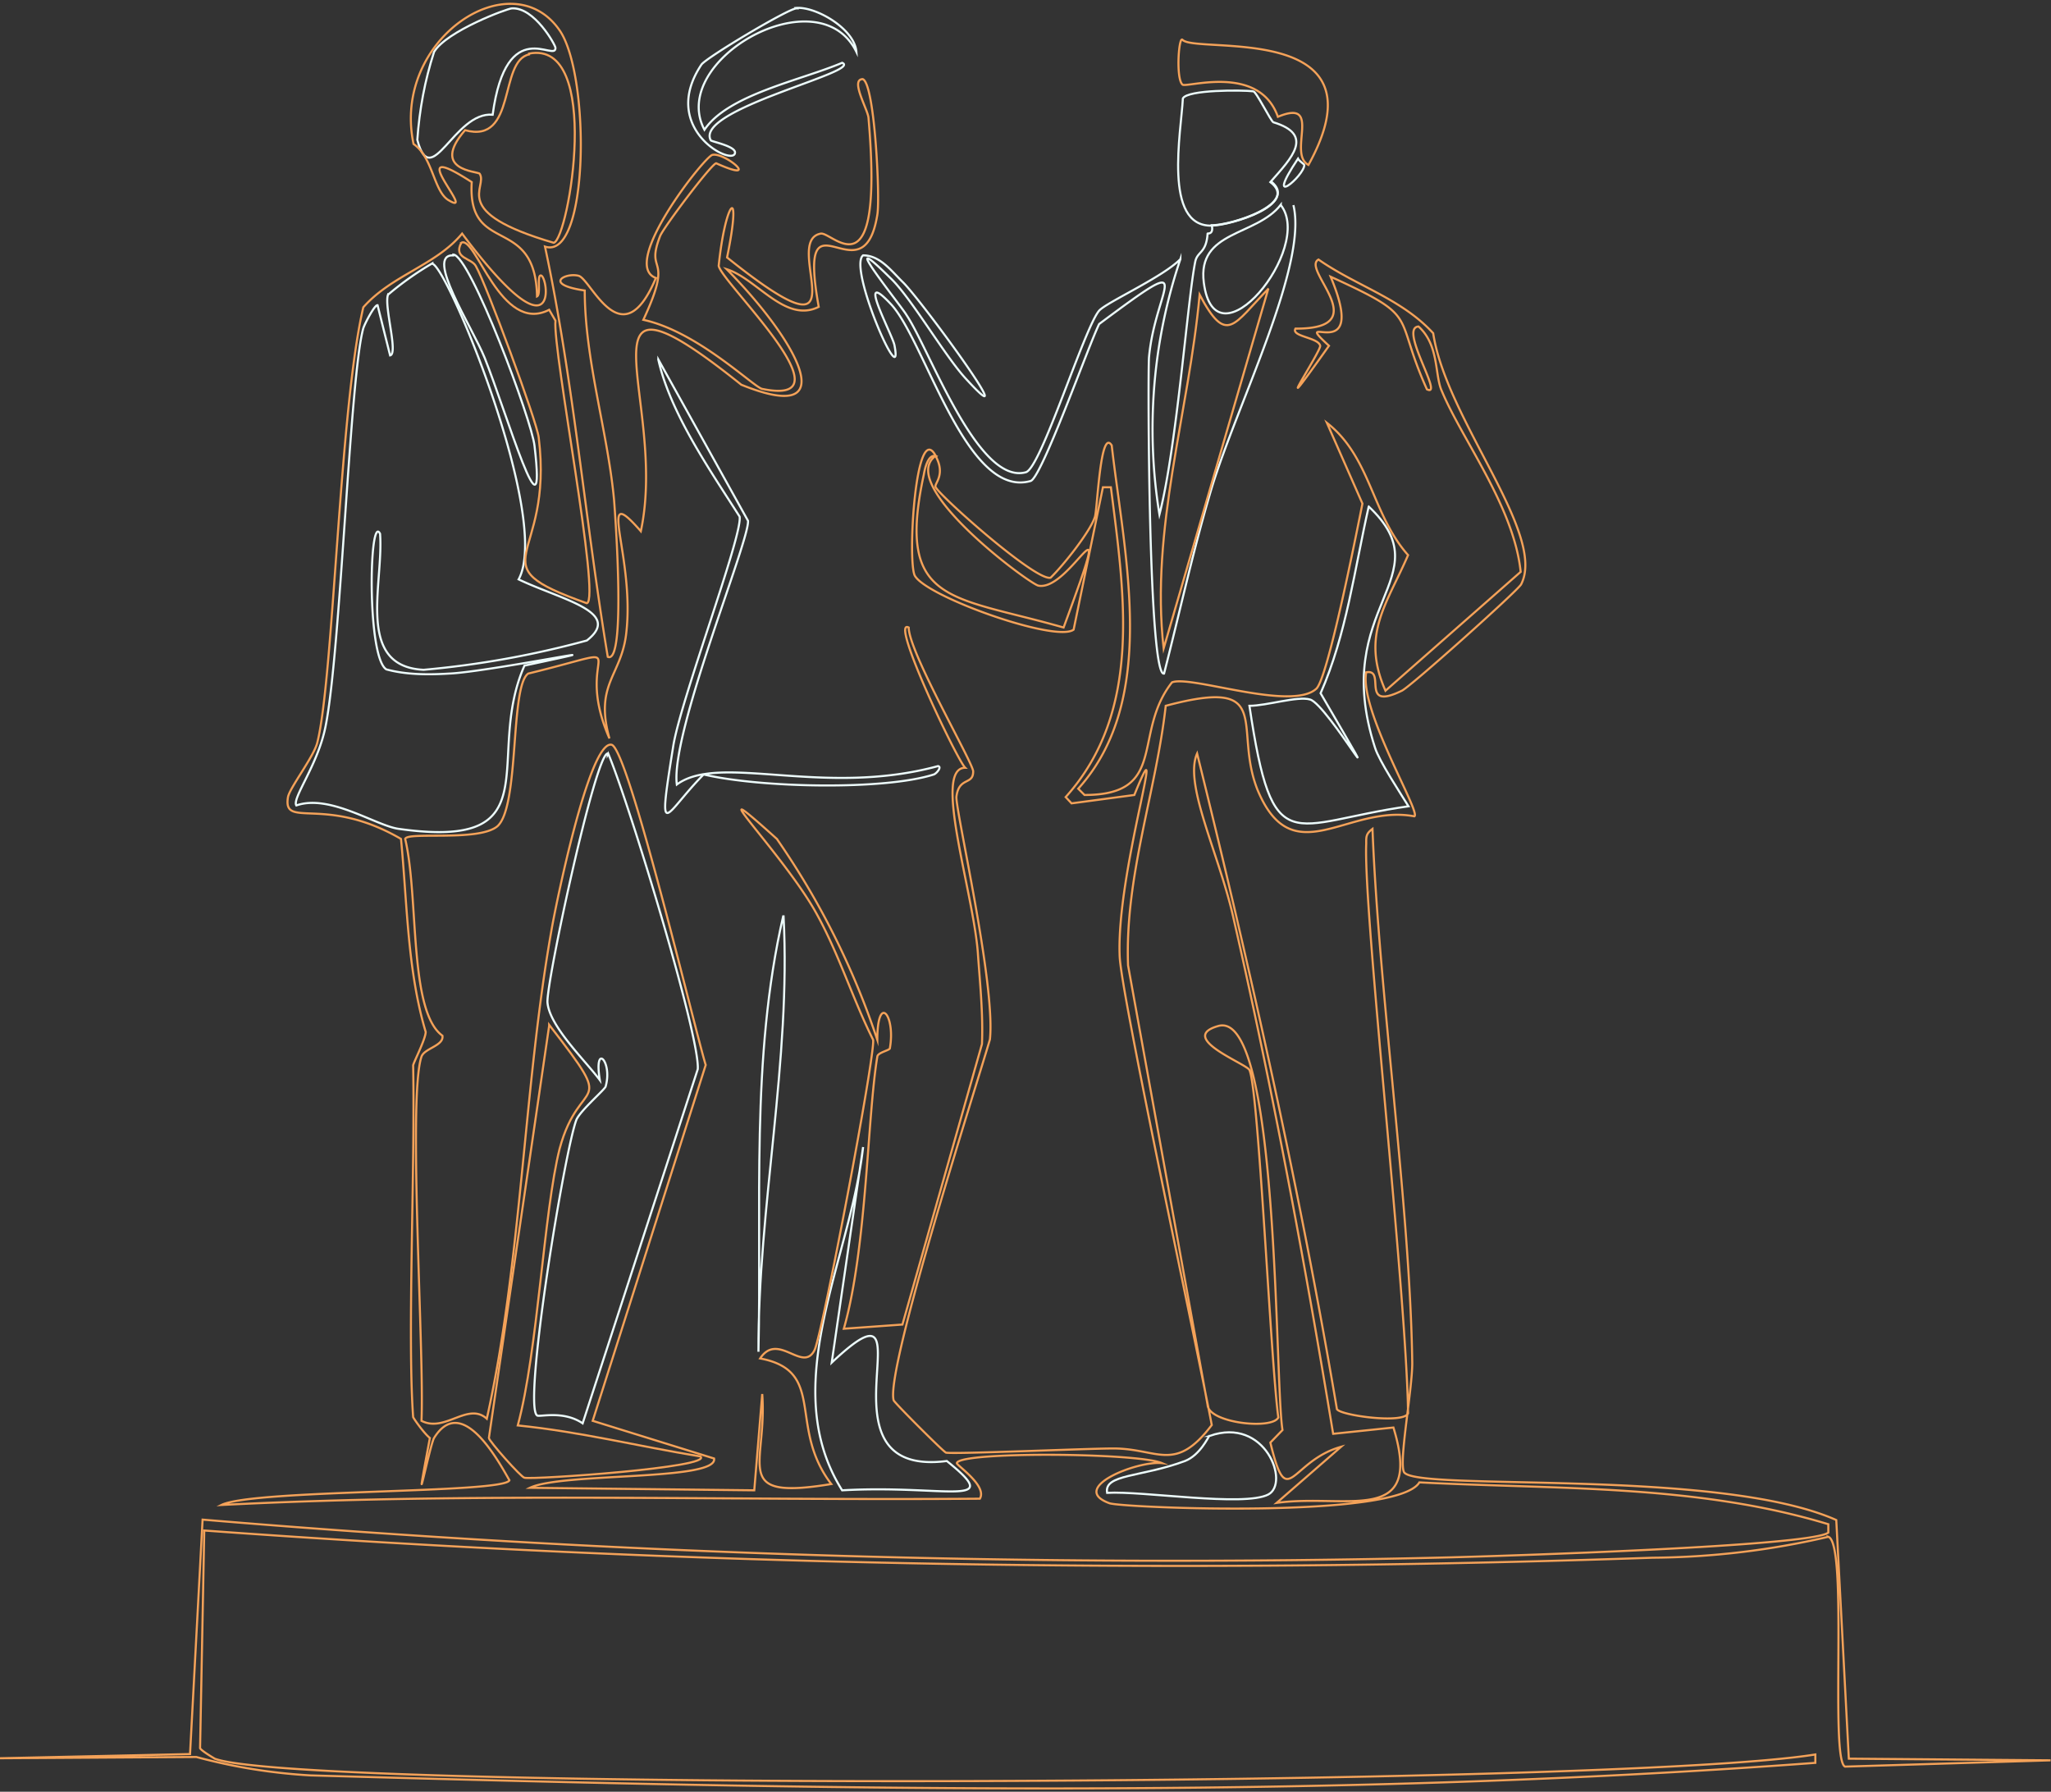 <svg xmlns="http://www.w3.org/2000/svg" width="490" height="428" fill="none" viewBox="0 0 490 428">
  <rect x="0" y="0" width="490" height="428" fill="#333333" stroke="none"/>
  <path stroke="#EDFCFC" stroke-miterlimit="10" stroke-width=".5"
    d="m157.3 85.9 21.4 38.5c.5 4.4-18.6 50.8-17 63 10.3-7.6 34.8 3.1 62.4-4.4 1 .2-.4 1.8-1 2-11.8 3.8-41.4 3.2-55 0-9.4 9.5-11.1 17.2-7.3-6.5 1.6-10.8 16.7-50.7 15.9-55.1-7-11-16.5-24.6-19.4-37.4V86Zm32.9-84c4.7-.4 14 5 14.4 10.5-9-18.4-45.1 2-36.3 18.6 5.6-8.4 23-11.8 32.9-16 5.1 2.1-35.3 11.1-31.4 18.5 0 .3 6 1.4 5.8 3-.3 3.4-18.3-5.7-8-21.1C169 13.6 188.4 2 190.3 2ZM206.2 274l-7.5 51.5c25.4-24-6 27.8 27.5 23.5 14.2 11.4-.6 5.6-25 7-15.7-25 2-55 5-82ZM103.3 63c3.8 1 28.5 61 20.6 75.4 10.3 4.9 25 7.8 16.3 14.6a223 223 0 0 1-39 7c-16.4-.8-9.5-20.6-10.4-32.5-2.6-5.1-3.2 29.5 1.5 32.4 4.8 1.3 10 1.3 15 1 9.5-.4 48.5-8.4 18-1.9-9.8 22.1 7 44.2-30 39-5.4-.7-16.5-8.4-24.5-5.6-1.1-1.7 5.2-9.7 7-19 3.6-18 5.8-83.8 9-95 .4-1.2 2.7-5.6 3.4-5.5l3 12c2-.4-1.5-11.8-.5-14.5a73 73 0 0 1 10.6-7.5Zm42 117c5 11.8 22 67.8 21.4 75.4L139.2 340c-4.7-3.2-10.5-1.4-10.9-1.9-3.4-2.5 6.6-63.3 9.4-70.6 1-2.3 7-7.4 7-8 1.7-6-2.9-10.6-1.4-1.5-3.5-4.7-12-12.8-12.5-18.5-.4-4.4 11.5-59.8 14.4-59.5v.2Z" />
  <path stroke="#F4A259" stroke-miterlimit="10" stroke-width=".5"
    d="M131.2 244.8c16.8 21.7 7.4 11.4 2.5 29.6-3.8 15-5.2 48.4-10 66.1 14.9 1.5 28.9 5 43.6 7.4 3.5 2.6-39.9 5.6-42 5.1-.8-.1-8.5-8.8-8.5-9.5l14.4-98.5v-.2Zm-4.8-232C144 9.4 135.9 57 132.3 58c-25.3-7.4-15.6-13.2-17.7-16.5-.4-.6-11.9-.7-3.5-10.4 12.4 3.4 8-16.5 15.3-18.1ZM110.2 58c3.4-2 9.4 22 21 16l1.5 2.6c-.7 7.2 10.9 66.6 7.5 67.5-27-9.6-7.8-9.6-11.5-39.6-.4-3.7-12.6-36.8-15-40.9-1-2-5.5-1.8-3.5-5.6Z" />
  <path stroke="#EDFCFC" stroke-miterlimit="10" stroke-width=".5"
    d="M122.3 2c5.4-.3 10.4 8.8 10.4 9.4.2 3.7-11.7-8.3-15 16-9.2-.8-14.7 18.6-18 6 .5-7.2 1.8-14.2 4-21 3-5 17.6-10.4 18.6-10.4Zm-14 58.8c4.1.3 18.8 39.8 19.4 45.7 3 25.4-6.7-8-11.9-21-3-7.4-14.4-24.8-7.5-24.5v-.2ZM327 121c18 17-9.5 23.6 1.5 57.6 1 3.2 5.9 10.6 8 14-28.4 4-32.4 13.6-38-24 4.1 0 11.6-2.4 14.5-1.5 4.2 1.2 21.8 31.6 2.5-1.5 6.2-14.1 8.1-29.6 11.5-44.6ZM289 343c13.3-4.7 19.2 11.3 14 14-5.8 3-30-.9-38.5-.4-.8-4.5 8.1-3.7 18.6-7.6 3.6-1.4 5.6-5.8 5.8-6h.2Zm10.4-321.2c.7 0 4.2 7.1 4.8 7.4 9.9 3 4.4 8.5-.7 14.3 7 5.3-9.3 10.3-14 10.4-11.7.3-7.3-22.5-6.9-30.4 1.2-2.1 14.1-2 16.8-1.7Z" />
  <path stroke="#EDFCFC" stroke-miterlimit="10" stroke-width=".5"
    d="M309 49c3.5 14.2-13.4 47.5-19.5 67.5-4.4 14.7-7.6 29.6-11.4 44.4-3.7 1-3.9-70.5-3.6-75.5 1.5-16.8 12.5-26.2-11.9-8-2.5 5-13.8 36.9-16.4 37.5-15.5 4.4-25.3-34-33.5-42.4-8.4-8.9.6 7.6 1 10 2.3 12-11.2-18.6-7.5-21.5 4.1 0 6.8 3.8 9.6 6.5 5 5.1 29.6 39 14.8 22.8-5.1-5.6-13.2-19.6-18-24-13.7-13.5 2.9 7 4 9 5.5 8.2 17 40.7 28.5 37.5 3.6-1 14-34.6 17.5-38.6 1.8-2 15.2-8 19.4-12.3a127.2 127.2 0 0 0-5 61c4.2-16.3 6.8-52.3 8.6-60.6.6-2.3 2.6-1.9 2.9-6.5 0-.1 1.5.3 1-2 4.9 0 21-5.2 14.1-10.5" />
  <path stroke="#F4A259" stroke-miterlimit="10" stroke-width=".5"
    d="m303 69-25 85.9c-3.2-28.6 6-56.2 8.6-84.5 6.5 12.2 8 7.2 16.5-1.5Z" />
  <path stroke="#EDFCFC" stroke-miterlimit="10" stroke-width=".5"
    d="M306 49c8 10.2-15.7 39.4-18.4 18.5-1.6-12.5 12.5-11 18.4-18.6Zm4.1-11.1c.3.6 1.5 1.3 1.5 1.5.1 2.5-9.9 11.1-1.5-1.5Zm-122.9 181c1.8 34.6-6.1 69.2-6 104 .8-34.5-1.9-70.1 5.9-104h.1Z" />
  <path stroke="#F4A259" stroke-miterlimit="10" stroke-width=".5"
    d="M282.5 9.5c3.2 3.5 49.2-4.7 30.1 29.9-5.1-2.7 3.5-16-7.3-11.5-4.5-12.8-22-6.8-22.8-7.7-1.6-1.4-.9-11.6 0-10.7ZM223.7 109c-2-.8-2.8 3.2-3 4.4-6.7 31 6.5 28.8 33.4 36.5 13.2-35.8 1.8-8.5-6-10-2-.3-34.1-24-24.6-31 2.5 4.5-.3 6.6 0 7.4.6 1.8 23.9 22.6 27.5 21.7 3.1-3 9.6-11.2 10.6-14.6.6-2.2 1.3-21.3 4-17 3 26.4 11.3 60.6-8 82l1.5 1.5c20.1 0 11.3-14.7 20.9-26.9 4.4-1.8 28.6 7 34.5 1.5 2.8-2.7 9.6-37.3 11-44.2L317 101c10.5 8.2 10.7 21.8 19.4 31.6-5.1 11.8-11.3 19-5.4 32.4l32.3-28.4c-1.6-15.5-14-31.6-18.8-43.1-1.8-3.8-.6-11-5.6-15.5-4.8.3 6.2 17.1 2 15-8.3-18.4-1.1-16.9-23-26.9 9.4 22.5-10.3 7.4-.4 16.5-15.6 22-1.8 1.2-2.1 0-.4-2-7-2.2-5.9-4.1 19.4.1 1.2-14.2 5.5-16.5 9 6.3 19.8 9.3 27.4 17.6 3.1 20.6 27.2 48 21 60-1 1.7-26.5 24.5-28.5 25.4-10.2 5-3.6-5.3-8.5-4.4-1.7 9.1 13.2 33.6 11.5 34.4-16-3-29.1 13.9-37.5-6.4-5.9-15 4.4-27-21.9-20-2.3 20.6-9.8 40.7-9 62l19 105c.2 4.3 15.4 6 16.9 3-1.8-13-4.7-78.4-6.9-83-.7-1.5-17.3-7.7-7.5-10.5 14.7-4.4 13.5 85 15.4 96.5l-2.9 3c4.1 17 4.7 4.4 16.9 1L305 359c16.7-2.3 35.2 5.8 27.9-18l-14.4 1.5c-6.8-41.2-14.6-83.1-24-124-3.5-15-11.7-31.3-8.5-38.5 12.8 51.8 24.5 104 33.4 156.6.7 1.5 16 3.6 17 1-.4-29-10.7-119.9-10-136 0-1.7-.1-2.4 1.5-3.6 1.5 39 9 90.4 9.5 127.6 0 6.5-3.2 23.3-2 26 2.2 4.8 75-1.1 103.3 11.5l3 57 48.2.4-49.1 1.5c-3.7-1.5.8-53.3-4-54.9a191 191 0 0 1-42 5c-115.4 4-230.9 1.9-346-6.5l-1 52c.3.6 3 2.2 3.5 2.5 20.4 7.8 334 6.8 382.4-1v2c-119.5 8.9-239.7 6.4-359.5 3a134 134 0 0 1-27.3-4.4L0 420l45.4-1 3-56c98.9 8.3 199.1 11.5 298.6 9 11-.3 85.7-2.6 89.8-5.9v-2c-31.6-9.6-65.1-8.3-97.7-10-5.2 8.8-70.4 6.1-74 5-10-3.6 6.5-10.2 12.5-9.6-5.9-2.5-48.5-2.8-49 0 0 .6 7.3 5.4 5.5 8.5-60.5.5-120.8-1.6-181.2 1.5 7.7-3.8 67.6-2.7 68.8-5.9-3-5.3-11.5-20.6-18-10.1-1 1.6-5.5 24-1 0-1.3-1-3.8-4.5-4-5-1.4-19.5.5-59.4 0-84 0-.5 3-6.3 3-8-4.4-14.8-4.4-30.7-5.9-46.1-18.2-10.6-28.3-2.2-27-10 .4-2.2 6.2-9.7 7-13 3.9-15.3 5.3-80 11-104 6.8-7.7 17.3-10 23.6-17.6 23.6 31.5 20.6 10 18.8 10-1 0 .1 4.5-.9 5-.4-19.8-16.7-9.5-15.6-27.3-17.6-11.4 1.5 8.5-5.4 4.4-3.7-2-3.8-10.3-8.5-13.5-5.3-25 23.5-44 35-27 7.3 11 6.9 55-3.6 51.5 6.8 31.8 9.6 65.5 15 98 4.4 2 1.8-33.8 1.5-37.5-1.5-16.2-7-33.4-7-50-10.2-1.5-4.5-4.4-1.4-3.5 3 1 10.3 19.8 18.4.5-8.8-3.2 11.7-29.1 13.5-29.4 3-.7 12 7 .9 2-1.2.2-12.7 15.5-13.4 17.4-3.7 9.5 3.5 3.9-4 20 13 2.8 26.5 16.2 28.4 16.5 22 4.5-9.7-25.4-10.4-29.4 1.6-15.8 5.7-20 2-2 34.3 27.5 12.5-3.9 22.4-5.7 2.9-.4 15.1 15.5 11.4-27.5 0-1.9-4.5-9.3-1.4-9.4 2.9.9 4.2 28.6 3.5 32.4-3.4 21.2-19.4-8.1-14 22-8 4-14.7-6.7-22-9 15.7 15.8 29.2 38 3.5 27.6-41.7-33.4-17.3 3.7-24 35-11-12.6-1.3 6-3.5 24.5-1.2 10.1-7.6 12-4 25-9.5-21.8 9-22.4-19.4-15.5-4.4 3-2 31.8-7.4 36.5-4.5 3.7-21.5 1.2-22 3 3.3 13.8.8 41.2 8.9 47 .4 2.4-4.3 3-5 5-3.3 9.7.7 70.3 0 87 5.6 2.9 11.1-4.6 15.6-.5 8.3-37.2 8.8-79 15.4-116.4 1-6 9.1-45.7 14.4-44.6 4 .8 19.8 67.7 22.5 76.5l-27 85 29 9c1 5.4-36.3 3.3-44 7l53.6.6 1.9-23c1.3 17-7.8 25.5 16.5 21.5-10.5-13.7-1-27-17-30 4.3-6.5 10.2 3.6 13-2 1.8-3.5 14.5-70.3 14-74.1-5-10-8.4-21.2-14-31-8.2-14.2-29.1-35.1-9-17a188 188 0 0 1 24 48c0-11.2 4.4-6 3 2 0 .5-2.9 1-3 2-2.4 14.4-2.5 45.7-8 65l14-1 19-67c.3-7.4-.5-14.7-1-22-1.2-14.8-10.8-44-3-44-2-1.9-18.2-36-13.5-33.5 0 5.9 15.6 32.7 15.4 34.4 0 3.3-3.4 1.2-4 6-.3 3 9.4 44.8 8 58-3.8 12.9-25 79.1-23 86.2.3.7 11.8 12.2 12.5 12.5 2 .4 33.7-1 40-1 10.7 0 14.7 6 23.5-5.6-3.8-20-21.6-102.6-22-111.9-.9-19.9 12-59.6 3.5-38.6l-15 2-1.4-1.5c18.5-20.6 14-48.6 10.8-74h-1.9l-7 34c-4.2 3.2-35.6-8-38-13-1.7-4 .3-37.1 5-28.6l.2.2Z" />
</svg>